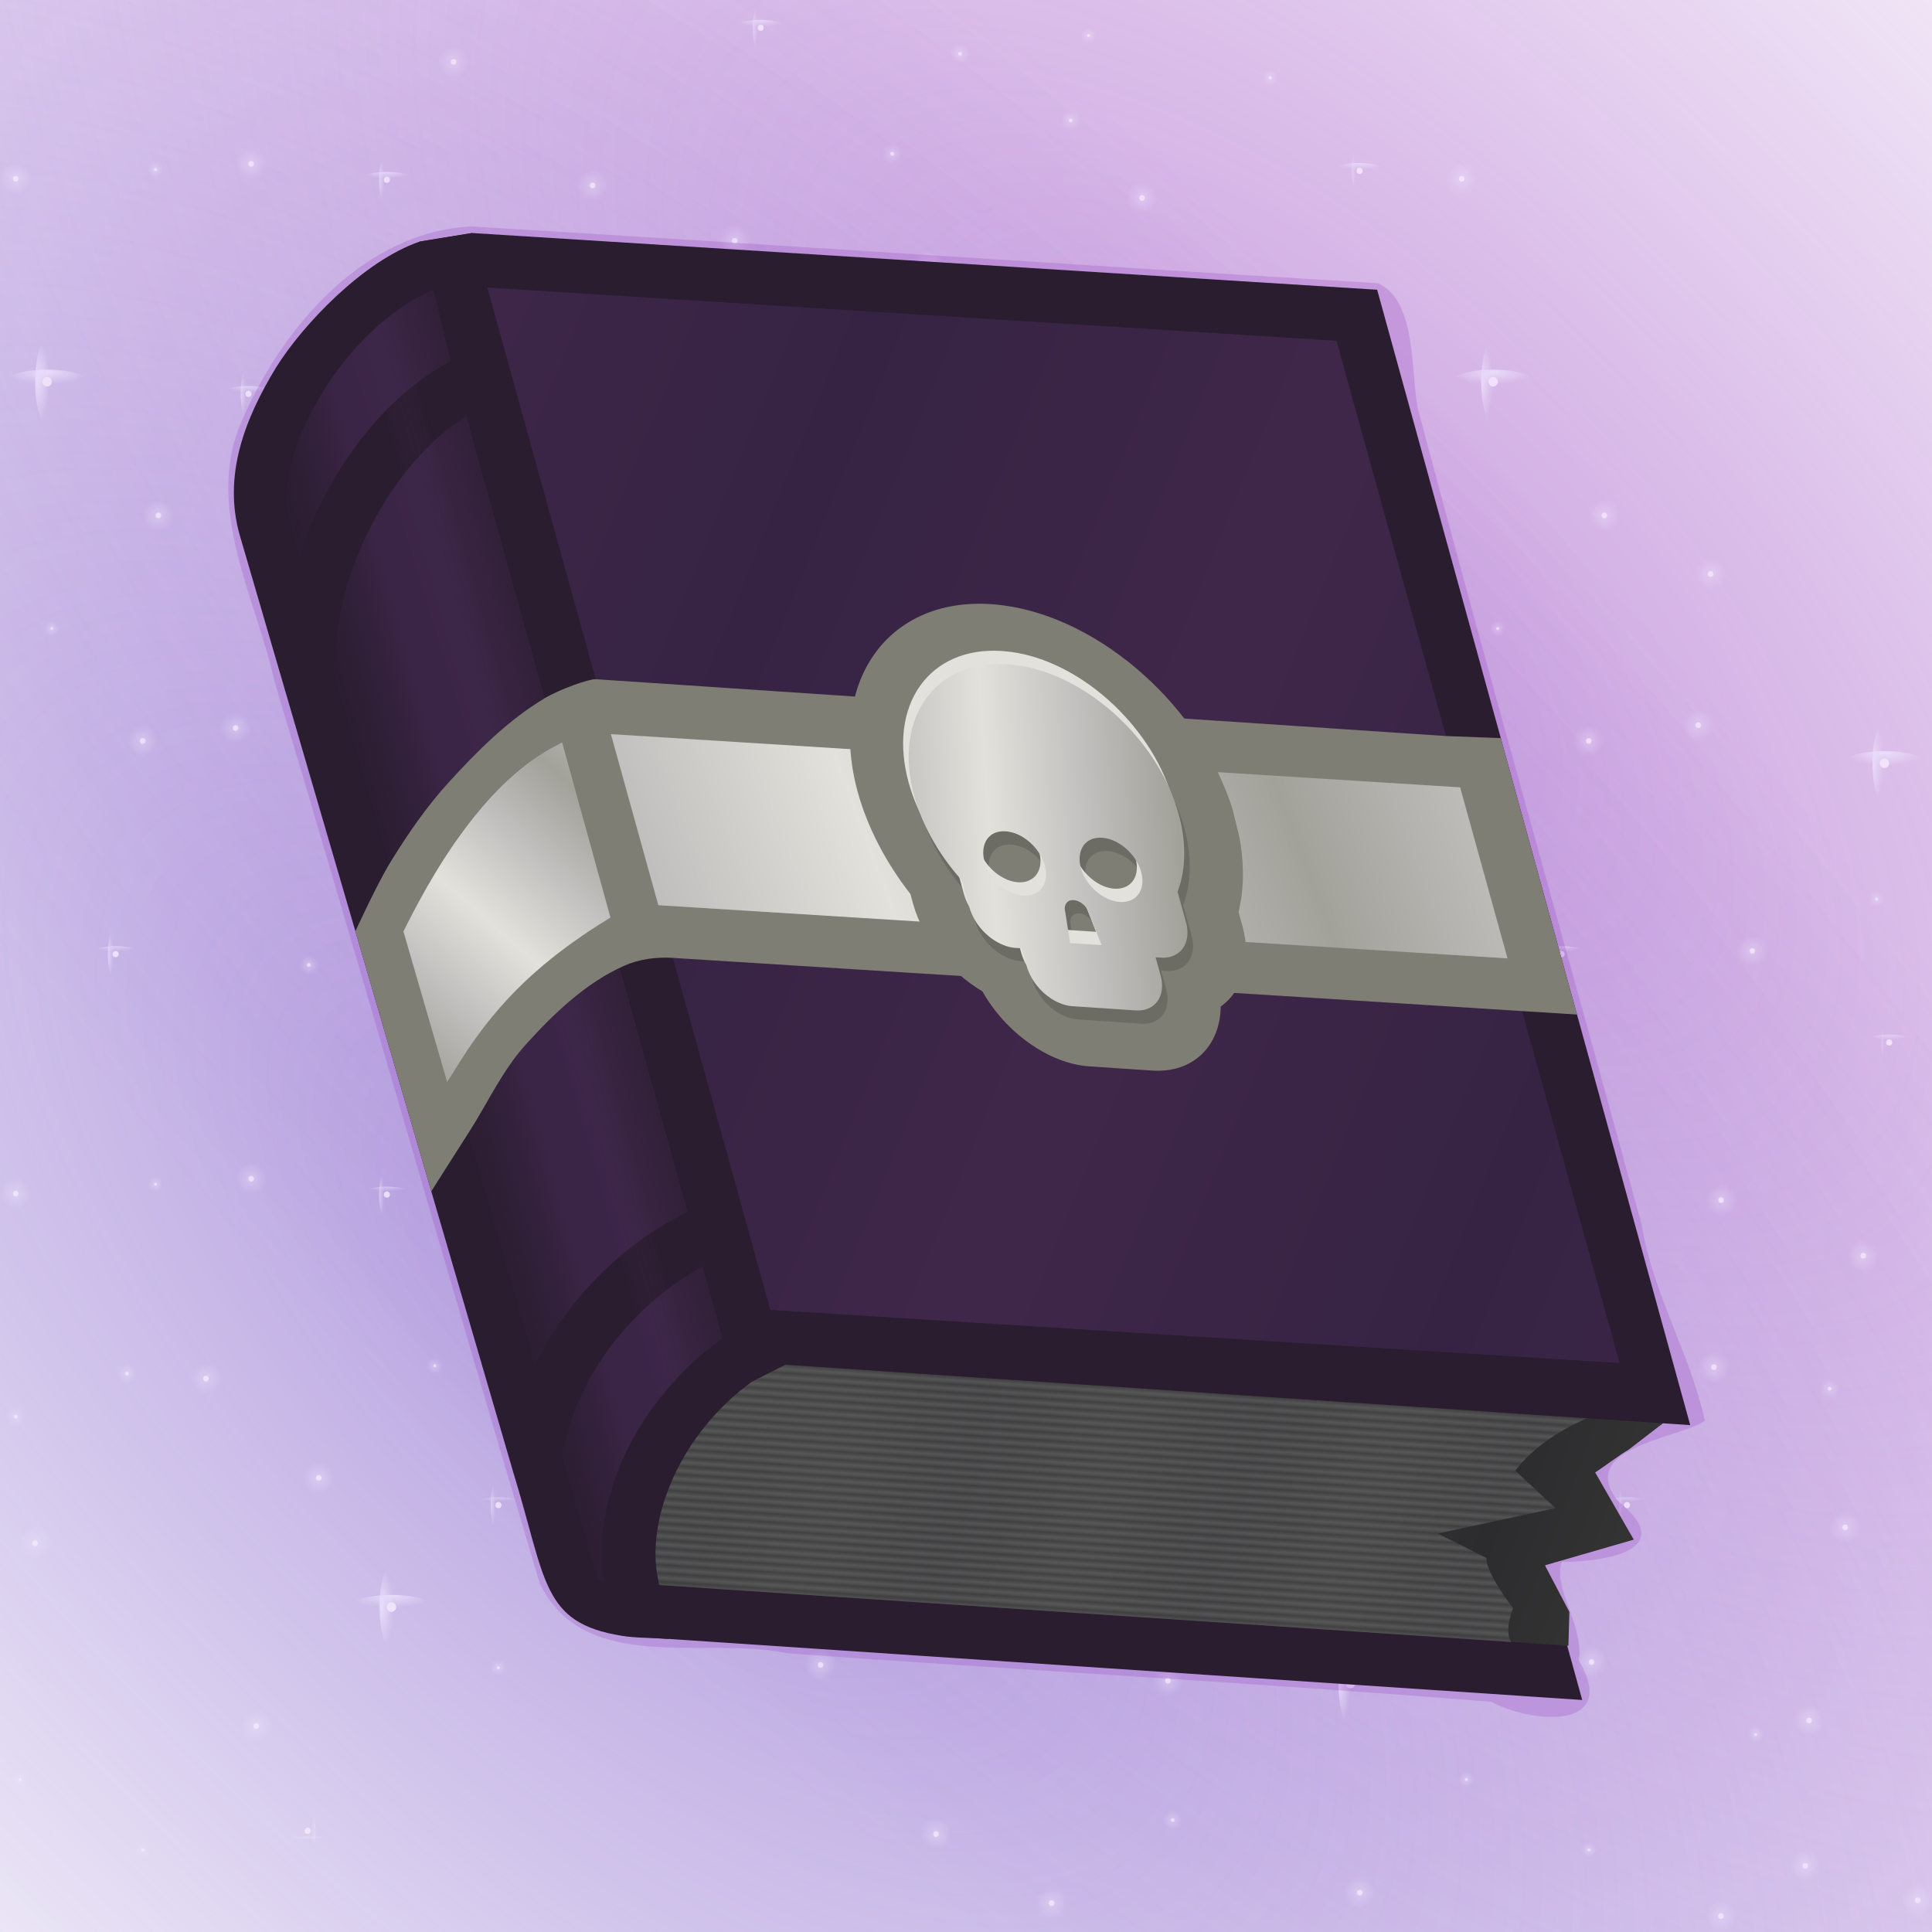 <svg height="500" viewBox="0 0 500 500" width="500" xmlns="http://www.w3.org/2000/svg" xmlns:xlink="http://www.w3.org/1999/xlink"><linearGradient id="a" gradientUnits="userSpaceOnUse" spreadMethod="repeat" x1="203.011" x2="203.011" y1="378.508" y2="381.085"><stop offset="0" stop-color="#595959" stop-opacity=".75"/><stop offset=".349" stop-color="#666"/><stop offset=".5" stop-color="#737373"/><stop offset=".748" stop-color="#666"/><stop offset="1" stop-color="#595959" stop-opacity=".75"/></linearGradient><filter id="b" color-interpolation-filters="sRGB" height="1.016" width="1.004" x="-.002" y="-.008"><feGaussianBlur stdDeviation=".236"/></filter><radialGradient id="c" cx="418.2" cy="790.68" gradientTransform="matrix(.207 .101 -.209 .428 247.526 68.507)" gradientUnits="userSpaceOnUse" r="164.777" spreadMethod="reflect"><stop offset="0" stop-color="#2c2b2e"/><stop offset="1" stop-color="#333"/></radialGradient><linearGradient id="d" gradientUnits="userSpaceOnUse" x1="59.079" x2="117.711" y1="207.27" y2="186.452"><stop offset="0" stop-color="#2b1d30"/><stop offset=".25" stop-color="#2b1d30" stop-opacity=".5"/><stop offset=".4" stop-color="#2b1d30" stop-opacity="0"/><stop offset=".6" stop-color="#563366" stop-opacity="0"/><stop offset=".801" stop-color="#2b1d30" stop-opacity=".25"/><stop offset="1" stop-color="#2b1d30" stop-opacity=".67"/></linearGradient><linearGradient id="e" gradientUnits="userSpaceOnUse" spreadMethod="reflect" x1="69.087" x2="142.495" y1="231.473" y2="258.608"><stop offset="0" stop-color="#a06122"/><stop offset=".511" stop-color="#efbd76"/><stop offset="1" stop-color="#b57720"/></linearGradient><linearGradient id="f"><stop offset="0" stop-color="#362343"/><stop offset="1" stop-color="#3f2749"/></linearGradient><linearGradient id="g" gradientUnits="userSpaceOnUse" spreadMethod="reflect" x1="203.011" x2="338.216" xlink:href="#f" y1="77" y2="122.558"/><linearGradient id="h" gradientUnits="userSpaceOnUse" spreadMethod="reflect" x1="55" x2="203.011" xlink:href="#f" y1="367" y2="310"/><linearGradient id="i" gradientTransform="matrix(391.593 0 0 -391.593 60.796 7618.49)" gradientUnits="userSpaceOnUse" spreadMethod="pad" x1="0" x2="1" y1="0" y2="0"><stop offset="0" stop-color="#e3e1db"/><stop offset=".511" stop-color="#c1c0be"/><stop offset="1" stop-color="#a2a19a"/></linearGradient><linearGradient id="j" gradientTransform="matrix(3.78 0 0 3.78 -774.519 341.506)" gradientUnits="userSpaceOnUse" spreadMethod="reflect" x1="265.514" x2="295.727" xlink:href="#i" y1="-27.076" y2="-41.027"/><linearGradient id="k" gradientTransform="matrix(3.78 0 0 3.78 -774.519 341.506)" gradientUnits="userSpaceOnUse" spreadMethod="reflect" x1="232.976" x2="240.79" xlink:href="#i" y1="-23.82" y2="-34.084"/><linearGradient id="l" gradientTransform="translate(-154.344 -324.814)" gradientUnits="userSpaceOnUse" spreadMethod="reflect" x1="1600.344" x2="1777.679" xlink:href="#i" y1="146.814" y2="186.135"/><filter id="m" color-interpolation-filters="sRGB" height="1.013" width="1.016" x="-.008" y="-.006"><feGaussianBlur stdDeviation=".844"/></filter><filter id="n" color-interpolation-filters="sRGB" height="1.013" width="1.016" x="-.008" y="-.006"><feGaussianBlur stdDeviation=".843"/></filter><filter id="o" color-interpolation-filters="sRGB" height="1.006" width="1.007" x="-.003" y="-.003"><feGaussianBlur stdDeviation=".375"/></filter><radialGradient id="p" cx="703.056" cy="255.4" gradientTransform="matrix(.121 -.121 .058 .058 -57.693 112.547)" gradientUnits="userSpaceOnUse" r="1011.861"><stop offset="0" stop-color="#9440bf"/><stop offset=".1" stop-color="#9440bf" stop-opacity=".9"/><stop offset="1" stop-color="#9440bf" stop-opacity="0"/></radialGradient><radialGradient id="q" cx="703.056" cy="1070.218" gradientTransform="matrix(.121 -.121 .058 .058 -57.693 112.547)" gradientUnits="userSpaceOnUse" r="1011.861" spreadMethod="pad"><stop offset="0" stop-color="#6a40bf"/><stop offset=".1" stop-color="#6a40bf" stop-opacity=".9"/><stop offset="1" stop-color="#6a40bf" stop-opacity="0"/></radialGradient><mask id="r" maskUnits="userSpaceOnUse"><path d="m-13.229-13.229h158.75v158.75h-158.75z" fill="url(#s)" stroke-width="11.83"/></mask><radialGradient id="s" cx="66.146" cy="66.146" gradientTransform="matrix(-1 0 0 -1 132.292 132.292)" gradientUnits="userSpaceOnUse" r="66.146"><stop offset="0" stop-color="#fff"/><stop offset=".316" stop-color="#fff"/><stop offset=".581" stop-color="#bfbfbf"/><stop offset=".75" stop-color="#808080"/><stop offset=".875" stop-color="#404040"/><stop offset="1"/></radialGradient><filter id="t" color-interpolation-filters="sRGB" height="1.158" width="1.144" x="-.072" y="-.079"><feGaussianBlur stdDeviation="14.449"/></filter><radialGradient id="u" cx="4601.122" cy="4277.677" gradientTransform="matrix(0 1 -1 0 5224.576 -3824.576)" gradientUnits="userSpaceOnUse" r="11.251" xlink:href="#v"/><linearGradient id="v"><stop offset="0" stop-color="#eee5ff"/><stop offset=".138" stop-color="#eee5ff" stop-opacity=".85"/><stop offset="1" stop-color="#eee5ff" stop-opacity="0"/></linearGradient><radialGradient id="w" cx="4694.348" cy="4395.814" gradientTransform="matrix(0 1 -1 0 5224.576 -3824.576)" gradientUnits="userSpaceOnUse" r="11.251" xlink:href="#v"/><radialGradient id="x" cx="4845.757" cy="4885.488" gradientTransform="matrix(0 1 -1 0 5224.576 -3824.576)" gradientUnits="userSpaceOnUse" r="11.251" xlink:href="#v"/><radialGradient id="y" cx="4996.82" cy="4201.078" gradientTransform="matrix(0 1 -1 0 5224.576 -3824.576)" gradientUnits="userSpaceOnUse" r="11.251" xlink:href="#v"/><radialGradient id="z" cx="4264.267" cy="4804.985" gradientTransform="matrix(0 1 -1 0 5224.576 -3824.576)" gradientUnits="userSpaceOnUse" r="11.251" xlink:href="#v"/><radialGradient id="A" cx="4253.016" cy="4349.753" gradientTransform="matrix(0 1 -1 0 5224.576 -3824.576)" gradientUnits="userSpaceOnUse" r="11.251" xlink:href="#v"/><radialGradient id="B" cx="4291.935" cy="4509.851" gradientTransform="matrix(0 1 -1 0 5224.576 -3824.576)" gradientUnits="userSpaceOnUse" r="11.251" xlink:href="#v"/><radialGradient id="C" cx="4178.792" cy="4193.676" gradientTransform="matrix(0 1 -1 0 5224.576 -3824.576)" gradientUnits="userSpaceOnUse" r="11.251" xlink:href="#v"/><radialGradient id="D" cx="4508.913" cy="4184.423" gradientTransform="matrix(0 1 -1 0 5224.576 -3824.576)" gradientUnits="userSpaceOnUse" r="11.251" xlink:href="#v"/><radialGradient id="E" cx="4169.539" cy="4599.017" gradientTransform="matrix(0 1 -1 0 5224.576 -3824.576)" gradientUnits="userSpaceOnUse" r="11.251" xlink:href="#v"/><radialGradient id="F" cx="4024.055" cy="4671.334" gradientTransform="matrix(0 1 -1 0 5224.576 -3824.576)" gradientUnits="userSpaceOnUse" r="11.251" xlink:href="#v"/><radialGradient id="G" cx="4381.278" cy="4473.039" gradientTransform="matrix(0 1 -1 0 5224.576 -3824.576)" gradientUnits="userSpaceOnUse" r="5.623" xlink:href="#v"/><radialGradient id="H" cx="4207.345" cy="4447.175" gradientTransform="matrix(0 1 -1 0 5224.576 -3824.576)" gradientUnits="userSpaceOnUse" r="5.623" xlink:href="#v"/><radialGradient id="I" cx="4156.027" cy="4803.986" gradientTransform="matrix(0 1 -1 0 5224.576 -3824.576)" gradientUnits="userSpaceOnUse" r="5.623" xlink:href="#v"/><radialGradient id="J" cx="4201.722" cy="5018.051" gradientTransform="matrix(0 1 -1 0 5224.576 -3824.576)" gradientUnits="userSpaceOnUse" r="5.623" xlink:href="#v"/><radialGradient id="K" cx="4756.598" cy="4610.267" gradientTransform="matrix(0 1 -1 0 5224.576 -3824.576)" gradientUnits="userSpaceOnUse" r="5.623" xlink:href="#v"/><radialGradient id="L" cx="4724.841" cy="4498.36" gradientTransform="matrix(0 1 -1 0 5224.576 -3824.576)" gradientUnits="userSpaceOnUse" r="5.623" xlink:href="#v"/><radialGradient id="M" cx="4755.599" cy="4916.609" gradientTransform="matrix(0 1 -1 0 5224.576 -3824.576)" gradientUnits="userSpaceOnUse" r="5.623" xlink:href="#v"/><radialGradient id="N" cx="4815.322" cy="4406.499" gradientTransform="matrix(0 1 -1 0 5224.576 -3824.576)" gradientUnits="userSpaceOnUse" r="5.623" xlink:href="#v"/><radialGradient id="O" cx="4840.134" cy="4528.795" gradientTransform="matrix(0 1 -1 0 5224.576 -3824.576)" gradientUnits="userSpaceOnUse" r="5.623" xlink:href="#v"/><radialGradient id="P" cx="4994.823" cy="4675.311" gradientTransform="matrix(0 1 -1 0 5224.576 -3824.576)" gradientUnits="userSpaceOnUse" r="5.623" xlink:href="#v"/><radialGradient id="Q" cx="4625.987" cy="4580.401" gradientTransform="matrix(0 1 -1 0 5224.576 -3824.576)" gradientUnits="userSpaceOnUse" r="5.623" xlink:href="#v"/><radialGradient id="R" cx="4832.085" cy="4231.342" gradientTransform="matrix(0 1 -1 0 5224.576 -3824.576)" gradientUnits="userSpaceOnUse" r="5.623" xlink:href="#v"/><radialGradient id="S" cx="4920.223" cy="4281.308" gradientTransform="matrix(0 1 -1 0 5224.576 -3824.576)" gradientUnits="userSpaceOnUse" r="5.623" xlink:href="#v"/><radialGradient id="T" cx="4483.835" cy="4313.198" gradientTransform="matrix(0 1 -1 0 5224.576 -3824.576)" gradientUnits="userSpaceOnUse" r="5.623" xlink:href="#v"/><radialGradient id="U" cx="4664.439" cy="4695.527" gradientTransform="matrix(0 1 -1 0 5224.576 -3824.576)" gradientUnits="userSpaceOnUse" r="11.251" xlink:href="#v"/><radialGradient id="V" cx="4894.265" cy="4681.855" gradientTransform="matrix(0 1 -1 0 5224.576 -3824.576)" gradientUnits="userSpaceOnUse" r="11.251" xlink:href="#v"/><radialGradient id="W" cx="4985.57" cy="4361.004" gradientTransform="matrix(0 1 -1 0 5224.576 -3824.576)" gradientUnits="userSpaceOnUse" r="11.251" xlink:href="#v"/><radialGradient id="X" cx="4713.59" cy="4089.869" gradientTransform="matrix(0 1 -1 0 5224.576 -3824.576)" gradientUnits="userSpaceOnUse" r="11.251" xlink:href="#v"/><radialGradient id="Y" cx="4757.596" cy="4804.985" gradientTransform="matrix(0 1 -1 0 5224.576 -3824.576)" gradientUnits="userSpaceOnUse" r="11.251" xlink:href="#v"/><radialGradient id="Z" cx="4433.335" cy="5016.053" gradientTransform="matrix(0 1 -1 0 5224.576 -3824.576)" gradientUnits="userSpaceOnUse" r="11.251" xlink:href="#v"/><radialGradient id="aa" cx="4371.572" cy="4725.934" gradientTransform="matrix(0 1 -1 0 5224.576 -3824.576)" gradientUnits="userSpaceOnUse" r="11.251" xlink:href="#v"/><radialGradient id="ab" cx="4510.911" cy="4743.723" gradientTransform="matrix(0 1 -1 0 5224.576 -3824.576)" gradientUnits="userSpaceOnUse" r="11.251" xlink:href="#v"/><radialGradient id="ac" cx="4269.433" cy="4686.561" gradientTransform="matrix(0 1 -1 0 5224.576 -3824.576)" gradientUnits="userSpaceOnUse" r="11.251" xlink:href="#v"/><radialGradient id="ad" cx="4072.584" cy="4883.49" gradientTransform="matrix(0 1 -1 0 5224.576 -3824.576)" gradientUnits="userSpaceOnUse" r="11.251" xlink:href="#v"/><radialGradient id="ae" cx="4484.833" cy="4664.189" gradientTransform="matrix(0 1 -1 0 5224.576 -3824.576)" gradientUnits="userSpaceOnUse" r="7.146" xlink:href="#v"/><radialGradient id="af" cx="4613.218" cy="4640.497" gradientTransform="matrix(0 1 -1 0 5224.576 -3824.576)" gradientUnits="userSpaceOnUse" r="7.146" xlink:href="#v"/><radialGradient id="ag" cx="4091.8" cy="4252.587" gradientTransform="matrix(0 1 -1 0 5224.576 -3824.576)" gradientUnits="userSpaceOnUse" r="7.146" xlink:href="#v"/><radialGradient id="ah" cx="4666.436" cy="4863.952" gradientTransform="matrix(0 1 -1 0 5224.576 -3824.576)" gradientUnits="userSpaceOnUse" r="7.146" xlink:href="#v"/><radialGradient id="ai" cx="4894.265" cy="4840.102" gradientTransform="matrix(0 1 -1 0 5224.576 -3824.576)" gradientUnits="userSpaceOnUse" r="7.146" xlink:href="#v"/><radialGradient id="aj" cx="4974.319" cy="4809.609" gradientTransform="matrix(0 1 -1 0 5224.576 -3824.576)" gradientUnits="userSpaceOnUse" r="7.146" xlink:href="#v"/><radialGradient id="ak" cx="4589.158" cy="4997.657" gradientTransform="matrix(0 1 -1 0 5224.576 -3824.576)" gradientUnits="userSpaceOnUse" r="7.146" xlink:href="#v"/><radialGradient id="al" cx="4065.439" cy="4519.784" gradientTransform="matrix(0 1 -1 0 5224.576 -3824.576)" gradientUnits="userSpaceOnUse" r="7.146" xlink:href="#v"/><radialGradient id="am" cx="4347.426" cy="4820.244" gradientTransform="matrix(0 1 -1 0 5224.576 -3824.576)" gradientUnits="userSpaceOnUse" r="7.146" xlink:href="#v"/><radialGradient id="an" cx="4533.578" cy="4593.169" gradientTransform="matrix(0 1 -1 0 5224.576 -3824.576)" gradientUnits="userSpaceOnUse" r="7.146" xlink:href="#v"/><radialGradient id="ao" cx="4448.222" cy="4220.091" gradientTransform="matrix(0 1 -1 0 5224.576 -3824.576)" gradientUnits="userSpaceOnUse" r="11.251" xlink:href="#v"/><radialGradient id="ap" cx="4908.245" cy="4929.858" gradientTransform="matrix(0 1 -1 0 5224.576 -3824.576)" gradientUnits="userSpaceOnUse" r="11.251" xlink:href="#v"/><radialGradient id="aq" cx="4987.567" cy="5014.055" gradientTransform="matrix(0 1 -1 0 5224.576 -3824.576)" gradientUnits="userSpaceOnUse" r="11.251" xlink:href="#v"/><radialGradient id="ar" cx="3991.565" cy="4813.099" gradientTransform="matrix(0 1 -1 0 5224.576 -3824.576)" gradientUnits="userSpaceOnUse" r="11.251" xlink:href="#v"/><radialGradient id="as" cx="4027.628" cy="5059.434" gradientTransform="matrix(0 1 -1 0 5224.576 -3824.576)" gradientUnits="userSpaceOnUse" r="11.251" xlink:href="#v"/><radialGradient id="at" cx="4012.805" cy="4351.751" gradientTransform="matrix(0 1 -1 0 5224.576 -3824.576)" gradientUnits="userSpaceOnUse" r="11.251" xlink:href="#v"/><radialGradient id="au" cx="4683.097" cy="5027.304" gradientTransform="matrix(0 1 -1 0 5224.576 -3824.576)" gradientUnits="userSpaceOnUse" r="11.251" xlink:href="#v"/><radialGradient id="av" cx="4367.481" cy="4195.673" gradientTransform="matrix(0 1 -1 0 5224.576 -3824.576)" gradientUnits="userSpaceOnUse" r="11.251" xlink:href="#v"/><radialGradient id="aw" cx="4526.433" cy="4089.869" gradientTransform="matrix(0 1 -1 0 5224.576 -3824.576)" gradientUnits="userSpaceOnUse" r="11.251" xlink:href="#v"/><radialGradient id="ax" cx="4261.903" cy="4242.593" gradientTransform="matrix(0 1 -1 0 5224.576 -3824.576)" gradientUnits="userSpaceOnUse" r="11.251" xlink:href="#v"/><radialGradient id="ay" cx="16633.223" cy="4517.602" gradientTransform="matrix(0 .289 -1 0 5224.576 -4086.637)" gradientUnits="userSpaceOnUse" r="19.242" xlink:href="#v"/><radialGradient id="az" cx="-15595.086" cy="5031.646" gradientTransform="matrix(.289 0 0 1 5221.342 -4303.403)" gradientUnits="userSpaceOnUse" r="19.242" xlink:href="#v"/><radialGradient id="aA" cx="16323.169" cy="4900.55" gradientTransform="matrix(0 .289 -1 0 5224.576 -4086.637)" gradientUnits="userSpaceOnUse" r="29.733" xlink:href="#v"/><radialGradient id="aB" cx="-16917.998" cy="4941.895" gradientTransform="matrix(.289 0 0 1 5221.342 -4303.403)" gradientUnits="userSpaceOnUse" r="29.733" xlink:href="#v"/><radialGradient id="aC" cx="17536.6" cy="5029.302" gradientTransform="matrix(0 .289 -1 0 5224.576 -4086.637)" gradientUnits="userSpaceOnUse" r="29.733" xlink:href="#v"/><radialGradient id="aD" cx="-17362.775" cy="5293.151" gradientTransform="matrix(.289 0 0 1 5221.342 -4303.403)" gradientUnits="userSpaceOnUse" r="29.733" xlink:href="#v"/><radialGradient id="aE" cx="15154.966" cy="4975.07" gradientTransform="matrix(0 .289 -1 0 5224.576 -4086.637)" gradientUnits="userSpaceOnUse" r="29.733" xlink:href="#v"/><radialGradient id="aF" cx="-17175.43" cy="4603.73" gradientTransform="matrix(.289 0 0 1 5221.342 -4303.403)" gradientUnits="userSpaceOnUse" r="29.733" xlink:href="#v"/><radialGradient id="aG" cx="16788.486" cy="4380.138" gradientTransform="matrix(0 .289 -1 0 5224.576 -4086.637)" gradientUnits="userSpaceOnUse" r="29.733" xlink:href="#v"/><radialGradient id="aH" cx="-15120.208" cy="5076.591" gradientTransform="matrix(.289 0 0 1 5221.342 -4303.403)" gradientUnits="userSpaceOnUse" r="29.733" xlink:href="#v"/><radialGradient id="aI" cx="15052.254" cy="4385.373" gradientTransform="matrix(0 .289 -1 0 5224.576 -4086.637)" gradientUnits="userSpaceOnUse" r="29.733" xlink:href="#v"/><radialGradient id="aJ" cx="-15138.295" cy="4573.998" gradientTransform="matrix(.289 0 0 1 5221.342 -4303.403)" gradientUnits="userSpaceOnUse" r="29.733" xlink:href="#v"/><radialGradient id="aK" cx="16060.047" cy="4376.767" gradientTransform="matrix(0 .289 -1 0 5224.576 -4086.637)" gradientUnits="userSpaceOnUse" r="29.733" xlink:href="#v"/><radialGradient id="aL" cx="-15108.562" cy="4865.727" gradientTransform="matrix(.289 0 0 1 5221.342 -4303.403)" gradientUnits="userSpaceOnUse" r="29.733" xlink:href="#v"/><radialGradient id="aM" cx="15866.068" cy="4081.262" gradientTransform="matrix(0 .289 -1 0 5224.576 -4086.637)" gradientUnits="userSpaceOnUse" r="29.733" xlink:href="#v"/><radialGradient id="aN" cx="-14087.729" cy="4809.576" gradientTransform="matrix(.289 0 0 1 5221.342 -4303.403)" gradientUnits="userSpaceOnUse" r="29.733" xlink:href="#v"/><radialGradient id="aO" cx="17890.787" cy="4106.278" gradientTransform="matrix(0 .289 -1 0 5224.576 -4086.637)" gradientUnits="userSpaceOnUse" r="29.733" xlink:href="#v"/><radialGradient id="aP" cx="-14174.147" cy="5395.679" gradientTransform="matrix(.289 0 0 1 5221.342 -4303.403)" gradientUnits="userSpaceOnUse" r="29.733" xlink:href="#v"/><radialGradient id="aQ" cx="15420.522" cy="4902.732" gradientTransform="matrix(0 .289 -1 0 5224.576 -4086.637)" gradientUnits="userSpaceOnUse" r="19.242" xlink:href="#v"/><radialGradient id="aR" cx="-16925.533" cy="4680.602" gradientTransform="matrix(.289 0 0 1 5221.342 -4303.403)" gradientUnits="userSpaceOnUse" r="19.242" xlink:href="#v"/><radialGradient id="aS" cx="17559.291" cy="4676.286" gradientTransform="matrix(0 .289 -1 0 5224.576 -4086.637)" gradientUnits="userSpaceOnUse" r="19.242" xlink:href="#v"/><radialGradient id="aT" cx="-16143.265" cy="5299.719" gradientTransform="matrix(.289 0 0 1 5221.342 -4303.403)" gradientUnits="userSpaceOnUse" r="19.242" xlink:href="#v"/><radialGradient id="aU" cx="16866.557" cy="4774.492" gradientTransform="matrix(0 .289 -1 0 5224.576 -4086.637)" gradientUnits="userSpaceOnUse" r="19.242" xlink:href="#v"/><radialGradient id="aV" cx="-16482.523" cy="5099.191" gradientTransform="matrix(.289 0 0 1 5221.342 -4303.403)" gradientUnits="userSpaceOnUse" r="19.242" xlink:href="#v"/><radialGradient id="aW" cx="16071.692" cy="4574.778" gradientTransform="matrix(0 .289 -1 0 5224.576 -4086.637)" gradientUnits="userSpaceOnUse" r="19.242" xlink:href="#v"/><radialGradient id="aX" cx="-15792.604" cy="4869.099" gradientTransform="matrix(.289 0 0 1 5221.342 -4303.403)" gradientUnits="userSpaceOnUse" r="19.242" xlink:href="#v"/><radialGradient id="aY" cx="16699.693" cy="4871.098" gradientTransform="matrix(0 .289 -1 0 5224.576 -4086.637)" gradientUnits="userSpaceOnUse" r="19.242" xlink:href="#v"/><radialGradient id="aZ" cx="-16816.252" cy="5050.889" gradientTransform="matrix(.289 0 0 1 5221.342 -4303.403)" gradientUnits="userSpaceOnUse" r="19.242" xlink:href="#v"/><radialGradient id="a0" cx="18061.07" cy="4512.032" gradientTransform="matrix(0 .289 -1 0 5224.576 -4086.637)" gradientUnits="userSpaceOnUse" r="19.242" xlink:href="#v"/><radialGradient id="a1" cx="-15575.844" cy="5444.972" gradientTransform="matrix(.289 0 0 1 5221.342 -4303.403)" gradientUnits="userSpaceOnUse" r="19.242" xlink:href="#v"/><radialGradient id="a2" cx="17188.609" cy="4244.961" gradientTransform="matrix(0 .289 -1 0 5224.576 -4086.637)" gradientUnits="userSpaceOnUse" r="19.242" xlink:href="#v"/><radialGradient id="a3" cx="-14653.234" cy="5192.417" gradientTransform="matrix(.289 0 0 1 5221.342 -4303.403)" gradientUnits="userSpaceOnUse" r="19.242" xlink:href="#v"/><radialGradient id="a4" cx="15143.32" cy="4682.585" gradientTransform="matrix(0 .289 -1 0 5224.576 -4086.637)" gradientUnits="userSpaceOnUse" r="19.242" xlink:href="#v"/><radialGradient id="a5" cx="-16165.027" cy="4600.359" gradientTransform="matrix(.289 0 0 1 5221.342 -4303.403)" gradientUnits="userSpaceOnUse" r="19.242" xlink:href="#v"/><radialGradient id="a6" cx="17652.088" cy="4368.16" gradientTransform="matrix(0 .289 -1 0 5224.576 -4086.637)" gradientUnits="userSpaceOnUse" r="19.242" xlink:href="#v"/><radialGradient id="a7" cx="-15078.83" cy="5326.582" gradientTransform="matrix(.289 0 0 1 5221.342 -4303.403)" gradientUnits="userSpaceOnUse" r="19.242" xlink:href="#v"/><radialGradient id="a8" cx="3957.291" cy="4201.078" gradientTransform="matrix(0 1 -1 0 5224.576 -3824.576)" gradientUnits="userSpaceOnUse" r="11.251" xlink:href="#v"/><radialGradient id="a9" cx="3955.293" cy="4675.311" gradientTransform="matrix(0 1 -1 0 5224.576 -3824.576)" gradientUnits="userSpaceOnUse" r="5.623" xlink:href="#v"/><radialGradient id="ba" cx="3880.693" cy="4281.308" gradientTransform="matrix(0 1 -1 0 5224.576 -3824.576)" gradientUnits="userSpaceOnUse" r="5.623" xlink:href="#v"/><radialGradient id="bb" cx="3854.735" cy="4681.855" gradientTransform="matrix(0 1 -1 0 5224.576 -3824.576)" gradientUnits="userSpaceOnUse" r="11.251" xlink:href="#v"/><radialGradient id="bc" cx="3946.04" cy="4361.004" gradientTransform="matrix(0 1 -1 0 5224.576 -3824.576)" gradientUnits="userSpaceOnUse" r="11.251" xlink:href="#v"/><radialGradient id="bd" cx="3854.735" cy="4840.102" gradientTransform="matrix(0 1 -1 0 5224.576 -3824.576)" gradientUnits="userSpaceOnUse" r="7.146" xlink:href="#v"/><radialGradient id="be" cx="3934.789" cy="4809.609" gradientTransform="matrix(0 1 -1 0 5224.576 -3824.576)" gradientUnits="userSpaceOnUse" r="7.146" xlink:href="#v"/><radialGradient id="bf" cx="3868.715" cy="4929.858" gradientTransform="matrix(0 1 -1 0 5224.576 -3824.576)" gradientUnits="userSpaceOnUse" r="11.251" xlink:href="#v"/><radialGradient id="bg" cx="14299.684" cy="4106.278" gradientTransform="matrix(0 .289 -1 0 5224.576 -4086.637)" gradientUnits="userSpaceOnUse" r="29.733" xlink:href="#v"/><radialGradient id="bh" cx="-14174.147" cy="4356.148" gradientTransform="matrix(.289 0 0 1 5221.342 -4303.403)" gradientUnits="userSpaceOnUse" r="29.733" xlink:href="#v"/><radialGradient id="bi" cx="14469.968" cy="4512.032" gradientTransform="matrix(0 .289 -1 0 5224.576 -4086.637)" gradientUnits="userSpaceOnUse" r="19.242" xlink:href="#v"/><radialGradient id="bj" cx="-15575.844" cy="4405.441" gradientTransform="matrix(.289 0 0 1 5221.342 -4303.403)" gradientUnits="userSpaceOnUse" r="19.242" xlink:href="#v"/><radialGradient id="bk" cx="16783.117" cy="4155.252" gradientTransform="matrix(0 .289 -1 0 5224.576 -4086.637)" gradientUnits="userSpaceOnUse" r="19.242" xlink:href="#v"/><radialGradient id="bl" cx="-14343.332" cy="5075.037" gradientTransform="matrix(.289 0 0 1 5221.342 -4303.403)" gradientUnits="userSpaceOnUse" r="19.242" xlink:href="#v"/><radialGradient id="bm" cx="15184.698" cy="4089.869" gradientTransform="matrix(0 .289 -1 0 5224.576 -4086.637)" gradientUnits="userSpaceOnUse" r="19.242" xlink:href="#v"/><radialGradient id="bn" cx="-14117.461" cy="4612.337" gradientTransform="matrix(.289 0 0 1 5221.342 -4303.403)" gradientUnits="userSpaceOnUse" r="19.242" xlink:href="#v"/><radialGradient id="bo" cx="14799.68" cy="4114.885" gradientTransform="matrix(0 .289 -1 0 5224.576 -4086.637)" gradientUnits="userSpaceOnUse" r="19.242" xlink:href="#v"/><radialGradient id="bp" cx="-14203.88" cy="4500.884" gradientTransform="matrix(.289 0 0 1 5221.342 -4303.403)" gradientUnits="userSpaceOnUse" r="19.242" xlink:href="#v"/><radialGradient id="bq" cx="4250.447" cy="5175.268" gradientTransform="matrix(0 -1 1 0 -5135.664 5025.32)" gradientUnits="userSpaceOnUse" r="11.251" xlink:href="#v"/><radialGradient id="br" cx="4903.741" cy="5212.934" gradientTransform="matrix(0 -1 1 0 -5135.664 5025.32)" gradientUnits="userSpaceOnUse" r="5.623" xlink:href="#v"/><radialGradient id="bs" cx="4991.878" cy="5262.9" gradientTransform="matrix(0 -1 1 0 -5135.664 5025.32)" gradientUnits="userSpaceOnUse" r="5.623" xlink:href="#v"/><radialGradient id="bt" cx="4163.456" cy="5234.179" gradientTransform="matrix(0 -1 1 0 -5135.664 5025.32)" gradientUnits="userSpaceOnUse" r="7.146" xlink:href="#v"/><radialGradient id="bu" cx="4333.559" cy="5224.185" gradientTransform="matrix(0 -1 1 0 -5135.664 5025.32)" gradientUnits="userSpaceOnUse" r="11.251" xlink:href="#v"/><radialGradient id="bv" cx="17436.146" cy="5226.553" gradientTransform="matrix(0 -.289 1 0 -5135.664 5287.381)" gradientUnits="userSpaceOnUse" r="19.242" xlink:href="#v"/><radialGradient id="bw" cx="-18044.189" cy="5264.072" gradientTransform="matrix(-.289 0 0 -1 -5132.429 5504.147)" gradientUnits="userSpaceOnUse" r="19.242" xlink:href="#v"/><radialGradient id="bx" cx="4028.946" cy="5182.67" gradientTransform="matrix(0 -1 1 0 -5135.664 5025.32)" gradientUnits="userSpaceOnUse" r="11.251" xlink:href="#v"/><radialGradient id="by" cx="3864.211" cy="5212.934" gradientTransform="matrix(0 -1 1 0 -5135.664 5025.32)" gradientUnits="userSpaceOnUse" r="5.623" xlink:href="#v"/><radialGradient id="bz" cx="3952.348" cy="5262.9" gradientTransform="matrix(0 -1 1 0 -5135.664 5025.32)" gradientUnits="userSpaceOnUse" r="5.623" xlink:href="#v"/><radialGradient id="bA" cx="4358.677" cy="4918.607" gradientTransform="matrix(0 1 -1 0 5224.576 -3824.576)" gradientUnits="userSpaceOnUse" r="11.251" xlink:href="#v"/><radialGradient id="bB" cx="5075.558" cy="4804.985" gradientTransform="matrix(0 1 -1 0 5224.576 -3824.576)" gradientUnits="userSpaceOnUse" r="11.251" xlink:href="#v"/><radialGradient id="bC" cx="5064.307" cy="4349.753" gradientTransform="matrix(0 1 -1 0 5224.576 -3824.576)" gradientUnits="userSpaceOnUse" r="11.251" xlink:href="#v"/><radialGradient id="bD" cx="5103.226" cy="4509.851" gradientTransform="matrix(0 1 -1 0 5224.576 -3824.576)" gradientUnits="userSpaceOnUse" r="11.251" xlink:href="#v"/><radialGradient id="bE" cx="5192.569" cy="4473.039" gradientTransform="matrix(0 1 -1 0 5224.576 -3824.576)" gradientUnits="userSpaceOnUse" r="5.623" xlink:href="#v"/><radialGradient id="bF" cx="5182.863" cy="4725.934" gradientTransform="matrix(0 1 -1 0 5224.576 -3824.576)" gradientUnits="userSpaceOnUse" r="11.251" xlink:href="#v"/><radialGradient id="bG" cx="5080.724" cy="4686.561" gradientTransform="matrix(0 1 -1 0 5224.576 -3824.576)" gradientUnits="userSpaceOnUse" r="11.251" xlink:href="#v"/><radialGradient id="bH" cx="5158.717" cy="4820.244" gradientTransform="matrix(0 1 -1 0 5224.576 -3824.576)" gradientUnits="userSpaceOnUse" r="7.146" xlink:href="#v"/><radialGradient id="bI" cx="5143.932" cy="5055.439" gradientTransform="matrix(0 1 -1 0 5224.576 -3824.576)" gradientUnits="userSpaceOnUse" r="11.251" xlink:href="#v"/><radialGradient id="bJ" cx="5073.194" cy="4242.593" gradientTransform="matrix(0 1 -1 0 5224.576 -3824.576)" gradientUnits="userSpaceOnUse" r="11.251" xlink:href="#v"/><radialGradient id="bK" cx="18862.688" cy="4376.767" gradientTransform="matrix(0 .289 -1 0 5224.576 -4086.637)" gradientUnits="userSpaceOnUse" r="29.733" xlink:href="#v"/><radialGradient id="bL" cx="-15108.562" cy="5677.019" gradientTransform="matrix(.289 0 0 1 5221.342 -4303.403)" gradientUnits="userSpaceOnUse" r="29.733" xlink:href="#v"/><radialGradient id="bM" cx="18223.164" cy="4902.732" gradientTransform="matrix(0 .289 -1 0 5224.576 -4086.637)" gradientUnits="userSpaceOnUse" r="19.242" xlink:href="#v"/><radialGradient id="bN" cx="-16925.533" cy="5491.893" gradientTransform="matrix(.289 0 0 1 5221.342 -4303.403)" gradientUnits="userSpaceOnUse" r="19.242" xlink:href="#v"/><radialGradient id="bO" cx="18874.334" cy="4574.778" gradientTransform="matrix(0 .289 -1 0 5224.576 -4086.637)" gradientUnits="userSpaceOnUse" r="19.242" xlink:href="#v"/><radialGradient id="bP" cx="-15792.604" cy="5680.39" gradientTransform="matrix(.289 0 0 1 5221.342 -4303.403)" gradientUnits="userSpaceOnUse" r="19.242" xlink:href="#v"/><radialGradient id="bQ" cx="4169.539" cy="3879.498" gradientTransform="matrix(0 1 -1 0 5224.576 -3824.576)" gradientUnits="userSpaceOnUse" r="11.251" xlink:href="#v"/><radialGradient id="bR" cx="4024.055" cy="3951.816" gradientTransform="matrix(0 1 -1 0 5224.576 -3824.576)" gradientUnits="userSpaceOnUse" r="11.251" xlink:href="#v"/><radialGradient id="bS" cx="4756.598" cy="3890.749" gradientTransform="matrix(0 1 -1 0 5224.576 -3824.576)" gradientUnits="userSpaceOnUse" r="5.623" xlink:href="#v"/><radialGradient id="bT" cx="4625.987" cy="3860.883" gradientTransform="matrix(0 1 -1 0 5224.576 -3824.576)" gradientUnits="userSpaceOnUse" r="5.623" xlink:href="#v"/><radialGradient id="bU" cx="4664.439" cy="3976.009" gradientTransform="matrix(0 1 -1 0 5224.576 -3824.576)" gradientUnits="userSpaceOnUse" r="11.251" xlink:href="#v"/><radialGradient id="bV" cx="4894.265" cy="3962.337" gradientTransform="matrix(0 1 -1 0 5224.576 -3824.576)" gradientUnits="userSpaceOnUse" r="11.251" xlink:href="#v"/><radialGradient id="bW" cx="4371.572" cy="4006.416" gradientTransform="matrix(0 1 -1 0 5224.576 -3824.576)" gradientUnits="userSpaceOnUse" r="11.251" xlink:href="#v"/><radialGradient id="bX" cx="4510.911" cy="4024.205" gradientTransform="matrix(0 1 -1 0 5224.576 -3824.576)" gradientUnits="userSpaceOnUse" r="11.251" xlink:href="#v"/><radialGradient id="bY" cx="4269.433" cy="3967.044" gradientTransform="matrix(0 1 -1 0 5224.576 -3824.576)" gradientUnits="userSpaceOnUse" r="11.251" xlink:href="#v"/><radialGradient id="bZ" cx="4484.833" cy="3944.671" gradientTransform="matrix(0 1 -1 0 5224.576 -3824.576)" gradientUnits="userSpaceOnUse" r="7.146" xlink:href="#v"/><radialGradient id="b0" cx="4613.218" cy="3920.979" gradientTransform="matrix(0 1 -1 0 5224.576 -3824.576)" gradientUnits="userSpaceOnUse" r="7.146" xlink:href="#v"/><radialGradient id="b1" cx="4533.578" cy="3873.651" gradientTransform="matrix(0 1 -1 0 5224.576 -3824.576)" gradientUnits="userSpaceOnUse" r="7.146" xlink:href="#v"/><radialGradient id="b2" cx="17559.291" cy="3956.767" gradientTransform="matrix(0 .289 -1 0 5224.576 -4086.637)" gradientUnits="userSpaceOnUse" r="19.242" xlink:href="#v"/><radialGradient id="b3" cx="-13657.657" cy="5299.719" gradientTransform="matrix(.289 0 0 1 5221.342 -4303.403)" gradientUnits="userSpaceOnUse" r="19.242" xlink:href="#v"/><radialGradient id="b4" cx="16071.692" cy="3855.26" gradientTransform="matrix(0 .289 -1 0 5224.576 -4086.637)" gradientUnits="userSpaceOnUse" r="19.242" xlink:href="#v"/><radialGradient id="b5" cx="-13306.996" cy="4869.099" gradientTransform="matrix(.289 0 0 1 5221.342 -4303.403)" gradientUnits="userSpaceOnUse" r="19.242" xlink:href="#v"/><radialGradient id="b6" cx="15143.32" cy="3963.067" gradientTransform="matrix(0 .289 -1 0 5224.576 -4086.637)" gradientUnits="userSpaceOnUse" r="19.242" xlink:href="#v"/><radialGradient id="b7" cx="-13679.42" cy="4600.359" gradientTransform="matrix(.289 0 0 1 5221.342 -4303.403)" gradientUnits="userSpaceOnUse" r="19.242" xlink:href="#v"/><radialGradient id="b8" cx="3955.293" cy="3955.793" gradientTransform="matrix(0 1 -1 0 5224.576 -3824.576)" gradientUnits="userSpaceOnUse" r="5.623" xlink:href="#v"/><radialGradient id="b9" cx="3854.735" cy="3962.337" gradientTransform="matrix(0 1 -1 0 5224.576 -3824.576)" gradientUnits="userSpaceOnUse" r="11.251" xlink:href="#v"/><radialGradient id="ca" cx="3769.278" cy="5166.015" gradientTransform="matrix(0 -1 1 0 -5135.664 5025.32)" gradientUnits="userSpaceOnUse" r="11.251" xlink:href="#v"/><radialGradient id="cb" cx="3744.2" cy="5294.791" gradientTransform="matrix(0 -1 1 0 -5135.664 5025.32)" gradientUnits="userSpaceOnUse" r="5.623" xlink:href="#v"/><radialGradient id="cc" cx="3708.586" cy="5201.684" gradientTransform="matrix(0 -1 1 0 -5135.664 5025.32)" gradientUnits="userSpaceOnUse" r="11.251" xlink:href="#v"/><radialGradient id="cd" cx="3627.846" cy="5177.266" gradientTransform="matrix(0 -1 1 0 -5135.664 5025.32)" gradientUnits="userSpaceOnUse" r="11.251" xlink:href="#v"/><radialGradient id="ce" cx="5169.968" cy="4918.607" gradientTransform="matrix(0 1 -1 0 5224.576 -3824.576)" gradientUnits="userSpaceOnUse" r="11.251" xlink:href="#v"/><filter id="cf" color-interpolation-filters="sRGB" height="1.081" width="1.081" x="-.041" y="-.041"><feGaussianBlur stdDeviation=".068"/></filter><filter id="cg" color-interpolation-filters="sRGB" height="1.163" width="1.163" x="-.081" y="-.081"><feGaussianBlur stdDeviation=".068"/></filter><filter id="ch" color-interpolation-filters="sRGB" height="1.074" width="1.074" x="-.037" y="-.037"><feGaussianBlur stdDeviation=".068"/></filter><filter id="ci" color-interpolation-filters="sRGB" height="1.125" width="1.125" x="-.063" y="-.063"><feGaussianBlur stdDeviation=".068"/></filter><filter id="cj" color-interpolation-filters="sRGB" height="1.048" width="1.048" x="-.024" y="-.024"><feGaussianBlur stdDeviation=".068"/></filter><g mask="url(#r)" stroke-width=".094" transform="matrix(0 3.78 -3.78 0 500 -0)"><path d="m-16.763-16.763c-67.658 67.658-96.044 148.97-63.396 181.618 32.648 32.648 113.96 4.262 181.618-63.396 67.658-67.658 96.044-148.97 63.396-181.618-32.648-32.648-113.96-4.262-181.618 63.396z" fill="url(#p)" opacity=".5"/><path d="m30.833 30.833c-67.658 67.658-96.044 148.97-63.396 181.618 32.648 32.648 113.96 4.262 181.618-63.396 67.658-67.658 96.044-148.97 63.396-181.618-32.648-32.648-113.96-4.262-181.618 63.396z" fill="url(#q)" opacity=".5"/></g><g opacity=".8" transform="matrix(0 -.365 .36 0 -6.799 506.974)"><circle cx="946.9" cy="776.5" fill="url(#u)" opacity=".5" r="11.3"/><circle cx="828.8" cy="869.8" fill="url(#w)" opacity=".5" r="11.3"/><circle cx="339.1" cy="1021.2" fill="url(#x)" opacity=".5" r="11.3"/><circle cx="1023.5" cy="1172.2" fill="url(#y)" opacity=".5" r="11.3"/><circle cx="419.6" cy="439.7" fill="url(#z)" opacity=".5" r="11.3"/><circle cx="874.8" cy="428.4" fill="url(#A)" opacity=".5" r="11.3"/><circle cx="714.7" cy="467.4" fill="url(#B)" opacity=".5" r="11.3"/><circle cx="1030.9" cy="354.2" fill="url(#C)" opacity=".5" r="11.3"/><circle cx="1040.2" cy="684.3" fill="url(#D)" opacity=".5" r="11.3"/><circle cx="625.6" cy="345" fill="url(#E)" opacity=".5" r="11.3"/><circle cx="553.2" cy="199.5" fill="url(#F)" opacity=".5" r="11.3"/><circle cx="751.5" cy="556.7" fill="url(#G)" opacity=".5" r="5.6"/><circle cx="777.4" cy="382.8" fill="url(#H)" opacity=".5" r="5.6"/><circle cx="420.6" cy="331.5" fill="url(#I)" opacity=".5" r="5.6"/><circle cx="206.5" cy="377.1" fill="url(#J)" opacity=".5" r="5.6"/><circle cx="614.3" cy="932" fill="url(#K)" opacity=".5" r="5.6"/><circle cx="726.2" cy="900.3" fill="url(#L)" opacity=".5" r="5.6"/><circle cx="308" cy="931" fill="url(#M)" opacity=".5" r="5.6"/><circle cx="818.1" cy="990.7" fill="url(#N)" opacity=".5" r="5.6"/><circle cx="695.8" cy="1015.6" fill="url(#O)" opacity=".5" r="5.6"/><circle cx="549.3" cy="1170.2" fill="url(#P)" opacity=".5" r="5.6"/><circle cx="644.2" cy="801.4" fill="url(#Q)" opacity=".5" r="5.6"/><circle cx="993.2" cy="1007.5" fill="url(#R)" opacity=".5" r="5.6"/><circle cx="943.3" cy="1095.6" fill="url(#S)" opacity=".5" r="5.6"/><circle cx="911.4" cy="659.3" fill="url(#T)" opacity=".5" r="5.6"/><circle cx="529" cy="839.9" fill="url(#U)" opacity=".5" r="11.3"/><circle cx="542.7" cy="1069.7" fill="url(#V)" opacity=".5" r="11.3"/><circle cx="863.6" cy="1161" fill="url(#W)" opacity=".5" r="11.3"/><circle cx="1134.7" cy="889" fill="url(#X)" opacity=".5" r="11.3"/><circle cx="419.6" cy="933" fill="url(#Y)" opacity=".5" r="11.3"/><circle cx="208.5" cy="608.8" fill="url(#Z)" opacity=".5" r="11.3"/><circle cx="498.6" cy="547" fill="url(#aa)" opacity=".5" r="11.3"/><circle cx="480.9" cy="686.3" fill="url(#ab)" opacity=".5" r="11.3"/><circle cx="538" cy="444.9" fill="url(#ac)" opacity=".5" r="11.3"/><circle cx="341.1" cy="248" fill="url(#ad)" opacity=".5" r="11.3"/><circle cx="560.4" cy="660.3" fill="url(#ae)" opacity=".5" r="7.1"/><circle cx="584.1" cy="788.6" fill="url(#af)" opacity=".5" r="7.1"/><circle cx="972" cy="267.2" fill="url(#ag)" opacity=".5" r="7.1"/><circle cx="360.6" cy="841.9" fill="url(#ah)" opacity=".5" r="7.1"/><circle cx="384.5" cy="1069.7" fill="url(#ai)" opacity=".5" r="7.1"/><circle cx="415" cy="1149.7" fill="url(#aj)" opacity=".5" r="7.1"/><circle cx="226.9" cy="764.6" fill="url(#ak)" opacity=".5" r="7.1"/><circle cx="704.8" cy="240.9" fill="url(#al)" opacity=".5" r="7.1"/><circle cx="404.3" cy="522.8" fill="url(#am)" opacity=".5" r="7.1"/><circle cx="631.4" cy="709" fill="url(#an)" opacity=".5" r="7.1"/><circle cx="1004.5" cy="623.6" fill="url(#ao)" opacity=".5" r="11.3"/><circle cx="294.7" cy="1083.7" fill="url(#ap)" opacity=".5" r="11.3"/><circle cx="210.5" cy="1163" fill="url(#aq)" opacity=".5" r="11.3"/><circle cx="411.5" cy="167" fill="url(#ar)" opacity=".5" r="11.3"/><circle cx="165.1" cy="203.1" fill="url(#as)" opacity=".5" r="11.3"/><circle cx="872.8" cy="188.2" fill="url(#at)" opacity=".5" r="11.3"/><circle cx="197.3" cy="858.5" fill="url(#au)" opacity=".5" r="11.3"/><circle cx="1028.9" cy="542.9" fill="url(#av)" opacity=".5" r="11.3"/><circle cx="1134.7" cy="701.9" fill="url(#aw)" opacity=".5" r="11.3"/><circle cx="982" cy="437.3" fill="url(#ax)" opacity=".5" r="11.3"/><ellipse cx="707" cy="728.2" fill="url(#ay)" rx="19.2" ry="5.6"/><ellipse cx="707" cy="728.2" fill="url(#az)" rx="5.6" ry="19.2"/><ellipse cx="324" cy="638.5" fill="url(#aA)" rx="29.7" ry="8.6"/><ellipse cx="324" cy="638.5" fill="url(#aB)" rx="8.6" ry="29.7"/><ellipse cx="195.3" cy="989.7" fill="url(#aC)" rx="29.7" ry="8.6"/><ellipse cx="195.3" cy="989.7" fill="url(#aD)" rx="8.6" ry="29.7"/><ellipse cx="249.5" cy="300.3" fill="url(#aE)" rx="29.7" ry="8.6"/><ellipse cx="249.5" cy="300.3" fill="url(#aF)" rx="8.6" ry="29.7"/><ellipse cx="844.4" cy="773.2" fill="url(#aG)" rx="29.7" ry="8.6"/><ellipse cx="844.4" cy="773.2" fill="url(#aH)" rx="8.6" ry="29.7"/><ellipse cx="839.2" cy="270.6" fill="url(#aI)" rx="29.7" ry="8.6"/><ellipse cx="839.2" cy="270.6" fill="url(#aJ)" rx="8.6" ry="29.7"/><ellipse cx="847.8" cy="562.3" fill="url(#aK)" rx="29.7" ry="8.6"/><ellipse cx="847.8" cy="562.3" fill="url(#aL)" rx="8.6" ry="29.7"/><ellipse cx="1143.3" cy="506.2" fill="url(#aM)" rx="29.7" ry="8.6"/><ellipse cx="1143.3" cy="506.2" fill="url(#aN)" rx="8.6" ry="29.7"/><ellipse cx="1118.3" cy="1092.3" fill="url(#aO)" rx="29.7" ry="8.6"/><ellipse cx="1118.3" cy="1092.3" fill="url(#aP)" rx="8.6" ry="29.7"/><ellipse cx="321.8" cy="377.2" fill="url(#aQ)" rx="19.2" ry="5.6"/><ellipse cx="321.8" cy="377.2" fill="url(#aR)" rx="5.6" ry="19.2"/><ellipse cx="548.3" cy="996.3" fill="url(#aS)" rx="19.2" ry="5.6"/><ellipse cx="548.3" cy="996.3" fill="url(#aT)" rx="5.6" ry="19.2"/><ellipse cx="450.1" cy="795.8" fill="url(#aU)" rx="19.2" ry="5.6"/><ellipse cx="450.1" cy="795.8" fill="url(#aV)" rx="5.6" ry="19.2"/><ellipse cx="649.8" cy="565.7" fill="url(#aW)" rx="19.2" ry="5.6"/><ellipse cx="649.8" cy="565.7" fill="url(#aX)" rx="5.6" ry="19.2"/><ellipse cx="353.5" cy="747.5" fill="url(#aY)" rx="19.2" ry="5.6"/><ellipse cx="353.5" cy="747.5" fill="url(#aZ)" rx="5.6" ry="19.2"/><ellipse cx="712.5" cy="1141.6" fill="url(#a0)" rx="19.2" ry="5.6"/><ellipse cx="712.5" cy="1141.6" fill="url(#a1)" rx="5.6" ry="19.2"/><ellipse cx="979.6" cy="889" fill="url(#a2)" rx="19.2" ry="5.6"/><ellipse cx="979.6" cy="889" fill="url(#a3)" rx="5.6" ry="19.2"/><ellipse cx="542" cy="297" fill="url(#a4)" rx="19.2" ry="5.6"/><ellipse cx="542" cy="297" fill="url(#a5)" rx="5.6" ry="19.2"/><ellipse cx="856.4" cy="1023.2" fill="url(#a6)" rx="19.2" ry="5.6"/><ellipse cx="856.4" cy="1023.2" fill="url(#a7)" rx="5.6" ry="19.2"/><circle cx="1023.5" cy="132.7" fill="url(#a8)" opacity=".5" r="11.3"/><circle cx="549.3" cy="130.7" fill="url(#a9)" opacity=".5" r="5.6"/><circle cx="943.3" cy="56.1" fill="url(#ba)" opacity=".5" r="5.6"/><circle cx="542.7" cy="30.2" fill="url(#bb)" opacity=".5" r="11.3"/><circle cx="863.6" cy="121.5" fill="url(#bc)" opacity=".5" r="11.3"/><circle cx="384.5" cy="30.2" fill="url(#bd)" opacity=".5" r="7.1"/><circle cx="415" cy="110.2" fill="url(#be)" opacity=".5" r="7.1"/><circle cx="294.7" cy="44.1" fill="url(#bf)" opacity=".5" r="11.3"/><ellipse cx="1118.3" cy="52.7" fill="url(#bg)" rx="29.7" ry="8.6"/><ellipse cx="1118.3" cy="52.7" fill="url(#bh)" rx="8.6" ry="29.7"/><ellipse cx="712.5" cy="102" fill="url(#bi)" rx="19.2" ry="5.6"/><ellipse cx="712.5" cy="102" fill="url(#bj)" rx="5.6" ry="19.2"/><ellipse cx="1069.3" cy="771.6" fill="url(#bk)" rx="19.2" ry="5.6"/><ellipse cx="1069.3" cy="771.6" fill="url(#bl)" rx="5.6" ry="19.2"/><ellipse cx="1134.7" cy="308.9" fill="url(#bm)" rx="19.2" ry="5.6"/><ellipse cx="1134.7" cy="308.9" fill="url(#bn)" rx="5.6" ry="19.2"/><ellipse cx="1109.7" cy="197.5" fill="url(#bo)" rx="19.2" ry="5.6"/><ellipse cx="1109.7" cy="197.5" fill="url(#bp)" rx="5.6" ry="19.2"/><circle cx="39.6" cy="774.9" fill="url(#bq)" opacity=".5" r="11.3"/><circle cx="77.3" cy="121.6" fill="url(#br)" opacity=".5" r="5.6"/><circle cx="127.2" cy="33.4" fill="url(#bs)" opacity=".5" r="5.6"/><circle cx="98.5" cy="861.9" fill="url(#bt)" opacity=".5" r="7.1"/><circle cx="88.5" cy="691.8" fill="url(#bu)" opacity=".5" r="11.3"/><ellipse cx="90.9" cy="240.1" fill="url(#bv)" rx="19.2" ry="5.6"/><ellipse cx="90.9" cy="240.1" fill="url(#bw)" rx="5.6" ry="19.2"/><circle cx="47" cy="996.4" fill="url(#bx)" opacity=".5" r="11.3"/><circle cx="77.3" cy="1161.1" fill="url(#by)" opacity=".5" r="5.6"/><circle cx="127.2" cy="1073" fill="url(#bz)" opacity=".5" r="5.6"/><circle cx="306" cy="534.1" fill="url(#bA)" opacity=".5" r="11.3"/><circle cx="419.6" cy="1251" fill="url(#bB)" opacity=".5" r="11.3"/><circle cx="874.8" cy="1239.7" fill="url(#bC)" opacity=".5" r="11.3"/><circle cx="714.7" cy="1278.6" fill="url(#bD)" opacity=".5" r="11.3"/><circle cx="751.5" cy="1368" fill="url(#bE)" opacity=".5" r="5.6"/><circle cx="498.6" cy="1358.3" fill="url(#bF)" opacity=".5" r="11.3"/><circle cx="538" cy="1256.1" fill="url(#bG)" opacity=".5" r="11.3"/><circle cx="404.3" cy="1334.1" fill="url(#bH)" opacity=".5" r="7.1"/><circle cx="169.1" cy="1319.4" fill="url(#bI)" opacity=".5" r="11.3"/><circle cx="982" cy="1248.6" fill="url(#bJ)" opacity=".5" r="11.3"/><ellipse cx="847.8" cy="1373.6" fill="url(#bK)" rx="29.7" ry="8.6"/><ellipse cx="847.8" cy="1373.6" fill="url(#bL)" rx="8.6" ry="29.7"/><ellipse cx="321.8" cy="1188.5" fill="url(#bM)" rx="19.2" ry="5.6"/><ellipse cx="321.8" cy="1188.5" fill="url(#bN)" rx="5.6" ry="19.2"/><ellipse cx="649.8" cy="1377" fill="url(#bO)" rx="19.2" ry="5.6"/><ellipse cx="649.8" cy="1377" fill="url(#bP)" rx="5.6" ry="19.2"/><circle cx="1345.1" cy="345" fill="url(#bQ)" opacity=".5" r="11.3"/><circle cx="1272.8" cy="199.5" fill="url(#bR)" opacity=".5" r="11.3"/><circle cx="1333.8" cy="932" fill="url(#bS)" opacity=".5" r="5.6"/><circle cx="1363.7" cy="801.4" fill="url(#bT)" opacity=".5" r="5.6"/><circle cx="1248.6" cy="839.9" fill="url(#bU)" opacity=".5" r="11.3"/><circle cx="1262.2" cy="1069.7" fill="url(#bV)" opacity=".5" r="11.3"/><circle cx="1218.2" cy="547" fill="url(#bW)" opacity=".5" r="11.3"/><circle cx="1200.4" cy="686.3" fill="url(#bX)" opacity=".5" r="11.3"/><circle cx="1257.5" cy="444.9" fill="url(#bY)" opacity=".5" r="11.3"/><circle cx="1279.9" cy="660.3" fill="url(#bZ)" opacity=".5" r="7.1"/><circle cx="1303.6" cy="788.6" fill="url(#b0)" opacity=".5" r="7.1"/><circle cx="1350.9" cy="709" fill="url(#b1)" opacity=".5" r="7.1"/><ellipse cx="1267.8" cy="996.3" fill="url(#b2)" rx="19.2" ry="5.6"/><ellipse cx="1267.8" cy="996.3" fill="url(#b3)" rx="5.6" ry="19.2"/><ellipse cx="1369.3" cy="565.7" fill="url(#b4)" rx="19.2" ry="5.6"/><ellipse cx="1369.3" cy="565.7" fill="url(#b5)" rx="5.6" ry="19.2"/><ellipse cx="1261.5" cy="297" fill="url(#b6)" rx="19.2" ry="5.6"/><ellipse cx="1261.5" cy="297" fill="url(#b7)" rx="5.6" ry="19.2"/><circle cx="1268.8" cy="130.7" fill="url(#b8)" opacity=".5" r="5.6"/><circle cx="1262.2" cy="30.2" fill="url(#b9)" opacity=".5" r="11.3"/><circle cx="30.4" cy="1256" fill="url(#ca)" opacity=".5" r="11.3"/><circle cx="159.1" cy="1281.1" fill="url(#cb)" opacity=".5" r="5.6"/><circle cx="66" cy="1316.7" fill="url(#cc)" opacity=".5" r="11.3"/><circle cx="41.6" cy="1397.5" fill="url(#cd)" opacity=".5" r="11.3"/><circle cx="306" cy="1345.4" fill="url(#ce)" opacity=".5" r="11.3"/><g fill="#f7ebff"><circle cx="946.9" cy="776.5" filter="url(#cf)" r="2"/><circle cx="828.8" cy="869.8" filter="url(#cf)" r="2"/><circle cx="339.1" cy="1021.2" filter="url(#cf)" r="2"/><circle cx="1023.5" cy="1172.2" filter="url(#cf)" r="2"/><circle cx="419.6" cy="439.7" filter="url(#cf)" r="2"/><circle cx="874.8" cy="428.4" filter="url(#cf)" r="2"/><circle cx="714.7" cy="467.4" filter="url(#cf)" r="2"/><circle cx="1030.9" cy="354.2" filter="url(#cf)" r="2"/><circle cx="1040.2" cy="684.3" filter="url(#cf)" r="2"/><circle cx="625.6" cy="345" filter="url(#cf)" r="2"/><circle cx="553.2" cy="199.5" filter="url(#cf)" r="2"/><circle cx="751.5" cy="556.7" filter="url(#cg)" r="1"/><circle cx="777.4" cy="382.8" filter="url(#cg)" r="1"/><circle cx="420.6" cy="331.5" filter="url(#cg)" r="1"/><circle cx="206.5" cy="377.1" filter="url(#cg)" r="1"/><circle cx="614.3" cy="932" filter="url(#cg)" r="1"/><circle cx="726.2" cy="900.3" filter="url(#cg)" r="1"/><circle cx="308" cy="931" filter="url(#cg)" r="1"/><circle cx="818.1" cy="990.7" filter="url(#cg)" r="1"/><circle cx="695.8" cy="1015.6" filter="url(#cg)" r="1"/><circle cx="549.3" cy="1170.2" filter="url(#cg)" r="1"/><circle cx="644.2" cy="801.4" filter="url(#cg)" r="1"/><circle cx="993.2" cy="1007.5" filter="url(#cg)" r="1"/><circle cx="943.3" cy="1095.6" filter="url(#cg)" r="1"/><circle cx="911.4" cy="659.3" filter="url(#cg)" r="1"/><circle cx="529" cy="839.9" filter="url(#cf)" r="2"/><circle cx="542.7" cy="1069.7" filter="url(#cf)" r="2"/><circle cx="863.6" cy="1161" filter="url(#cf)" r="2"/><circle cx="1134.7" cy="889" filter="url(#cf)" r="2"/><circle cx="419.6" cy="933" filter="url(#cf)" r="2"/><circle cx="208.5" cy="608.8" filter="url(#cf)" r="2"/><circle cx="498.6" cy="547" filter="url(#cf)" r="2"/><circle cx="480.9" cy="686.3" filter="url(#cf)" r="2"/><circle cx="538" cy="444.9" filter="url(#cf)" r="2"/><circle cx="341.1" cy="248" filter="url(#cf)" r="2"/><circle cx="560.4" cy="660.3" filter="url(#ci)" r="1.3"/><circle cx="584.1" cy="788.6" filter="url(#ci)" r="1.3"/><circle cx="972" cy="267.2" filter="url(#ci)" r="1.3"/><circle cx="360.6" cy="841.9" filter="url(#ci)" r="1.3"/><circle cx="384.5" cy="1069.7" filter="url(#ci)" r="1.3"/><circle cx="415" cy="1149.7" filter="url(#ci)" r="1.3"/><circle cx="226.9" cy="764.6" filter="url(#ci)" r="1.3"/><circle cx="704.8" cy="240.9" filter="url(#ci)" r="1.3"/><circle cx="404.3" cy="522.8" filter="url(#ci)" r="1.3"/><circle cx="631.4" cy="709" filter="url(#ci)" r="1.3"/><circle cx="1004.5" cy="623.6" filter="url(#cf)" r="2"/><circle cx="294.7" cy="1083.7" filter="url(#cf)" r="2"/><circle cx="210.5" cy="1163" filter="url(#cf)" r="2"/><circle cx="411.5" cy="167" filter="url(#cf)" r="2"/><circle cx="165.1" cy="203.1" filter="url(#cf)" r="2"/><circle cx="872.8" cy="188.2" filter="url(#cf)" r="2"/><circle cx="197.3" cy="858.5" filter="url(#cf)" r="2"/><circle cx="1028.9" cy="542.9" filter="url(#cf)" r="2"/><circle cx="1134.7" cy="701.9" filter="url(#cf)" r="2"/><circle cx="982" cy="437.3" filter="url(#cf)" r="2"/><circle cx="707" cy="728.2" filter="url(#ch)" r="2.2"/><circle cx="324" cy="638.5" filter="url(#cj)" r="3.4"/><circle cx="195.3" cy="989.7" filter="url(#cj)" r="3.4"/><circle cx="249.5" cy="300.3" filter="url(#cj)" r="3.4"/><circle cx="844.4" cy="773.2" filter="url(#cj)" r="3.4"/><circle cx="839.2" cy="270.6" filter="url(#cj)" r="3.4"/><circle cx="847.8" cy="562.3" filter="url(#cj)" r="3.4"/><circle cx="1143.3" cy="506.2" filter="url(#cj)" r="3.4"/><circle cx="1118.3" cy="1092.3" filter="url(#cj)" r="3.4"/><circle cx="321.8" cy="377.2" filter="url(#ch)" r="2.2"/><circle cx="548.3" cy="996.3" filter="url(#ch)" r="2.2"/><circle cx="450.1" cy="795.8" filter="url(#ch)" r="2.2"/><circle cx="649.8" cy="565.7" filter="url(#ch)" r="2.2"/><circle cx="353.5" cy="747.5" filter="url(#ch)" r="2.2"/><circle cx="712.5" cy="1141.6" filter="url(#ch)" r="2.2"/><circle cx="979.6" cy="889" filter="url(#ch)" r="2.2"/><circle cx="542" cy="297" filter="url(#ch)" r="2.2"/><circle cx="856.4" cy="1023.2" filter="url(#ch)" r="2.2"/><circle cx="1023.5" cy="132.7" filter="url(#cf)" r="2"/><circle cx="549.3" cy="130.7" filter="url(#cg)" r="1"/><circle cx="943.3" cy="56.1" filter="url(#cg)" r="1"/><circle cx="542.7" cy="30.2" filter="url(#cf)" r="2"/><circle cx="863.6" cy="121.5" filter="url(#cf)" r="2"/><circle cx="384.5" cy="30.2" filter="url(#ci)" r="1.3"/><circle cx="415" cy="110.2" filter="url(#ci)" r="1.3"/><circle cx="294.7" cy="44.1" filter="url(#cf)" r="2"/><circle cx="1118.3" cy="52.7" filter="url(#cj)" r="3.4"/><circle cx="712.5" cy="102" filter="url(#ch)" r="2.2"/><circle cx="1069.3" cy="771.6" filter="url(#ch)" r="2.2"/><circle cx="1134.7" cy="308.9" filter="url(#ch)" r="2.2"/><circle cx="1109.7" cy="197.5" filter="url(#ch)" r="2.2"/><circle cx="39.6" cy="774.9" filter="url(#cf)" r="2"/><circle cx="77.3" cy="121.6" filter="url(#cg)" r="1"/><circle cx="127.2" cy="33.4" filter="url(#cg)" r="1"/><circle cx="98.5" cy="861.9" filter="url(#ci)" r="1.3"/><circle cx="88.5" cy="691.8" filter="url(#cf)" r="2"/><circle cx="90.9" cy="240.1" filter="url(#ch)" r="2.2"/><circle cx="47" cy="996.4" filter="url(#cf)" r="2"/><circle cx="77.3" cy="1161.1" filter="url(#cg)" r="1"/><circle cx="127.2" cy="1073" filter="url(#cg)" r="1"/><circle cx="306" cy="534.1" filter="url(#cf)" r="2"/><circle cx="419.6" cy="1251" filter="url(#cf)" r="2"/><circle cx="874.8" cy="1239.7" filter="url(#cf)" r="2"/><circle cx="714.7" cy="1278.6" filter="url(#cf)" r="2"/><circle cx="751.5" cy="1368" filter="url(#cg)" r="1"/><circle cx="498.6" cy="1358.3" filter="url(#cf)" r="2"/><circle cx="538" cy="1256.1" filter="url(#cf)" r="2"/><circle cx="404.3" cy="1334.1" filter="url(#ci)" r="1.3"/><circle cx="169.1" cy="1319.4" filter="url(#cf)" r="2"/><circle cx="982" cy="1248.6" filter="url(#cf)" r="2"/><circle cx="847.8" cy="1373.6" filter="url(#cj)" r="3.4"/><circle cx="321.8" cy="1188.5" filter="url(#ch)" r="2.2"/><circle cx="649.8" cy="1377" filter="url(#ch)" r="2.2"/><circle cx="1345.1" cy="345" filter="url(#cf)" r="2"/><circle cx="1272.8" cy="199.5" filter="url(#cf)" r="2"/><circle cx="1333.8" cy="932" filter="url(#cg)" r="1"/><circle cx="1363.7" cy="801.4" filter="url(#cg)" r="1"/><circle cx="1248.6" cy="839.9" filter="url(#cf)" r="2"/><circle cx="1262.2" cy="1069.7" filter="url(#cf)" r="2"/><circle cx="1218.2" cy="547" filter="url(#cf)" r="2"/><circle cx="1200.4" cy="686.3" filter="url(#cf)" r="2"/><circle cx="1257.5" cy="444.9" filter="url(#cf)" r="2"/><circle cx="1279.9" cy="660.3" filter="url(#ci)" r="1.3"/><circle cx="1303.6" cy="788.6" filter="url(#ci)" r="1.3"/><circle cx="1350.9" cy="709" filter="url(#ci)" r="1.3"/><circle cx="1267.8" cy="996.3" filter="url(#ch)" r="2.2"/><circle cx="1369.3" cy="565.7" filter="url(#ch)" r="2.2"/><circle cx="1261.5" cy="297" filter="url(#ch)" r="2.2"/><circle cx="1268.8" cy="130.7" filter="url(#cg)" r="1"/><circle cx="1262.2" cy="30.2" filter="url(#cf)" r="2"/><circle cx="30.4" cy="1256" filter="url(#cf)" r="2"/><circle cx="159.1" cy="1281.1" filter="url(#cg)" r="1"/><circle cx="66" cy="1316.7" filter="url(#cf)" r="2"/><circle cx="41.6" cy="1397.5" filter="url(#cf)" r="2"/><circle cx="306" cy="1345.4" filter="url(#cf)" r="2"/></g></g><g stroke-width="1.204" transform="matrix(.823 .055 -.054 .834 56.655 26.334)"><path d="m366.449 32.133c-94.856.621-189.892.56-284.74 1.168-33.112 3.728-56.441 33.928-67.459 63.155-11.44 28.203 7.246 55.421 15.026 81.836 34.259 90.775 67.083 182.128 101.238 272.916 16.004 27.663 53.04 12.624 78.918 16.452 73.746.357 147.54-.534 221.257.43 14.043 6.103 40.844 5.996 26.694-14.616.91-11.108-9.768-21.909-7.308-30.048 13.776-.993 36.65-6.04 16.131-20.131-14.091-15.983 19.491-20.715 25.771-26.488-5.768-20.034-18.909-38.26-23.792-59.373-28.736-82.517-58.432-164.736-86.589-247.432-2.934-10.464-2.431-33.677-15.147-37.87z" fill="#9440bf" filter="url(#t)" opacity=".5"/><g stroke-width="1.204"><g fill="#2b1d30"><path d="m157.205 465.66h302.053l-121.042-343.101-302.019 1.24z"/><path d="m59.566 140.265 109.343 308.93h266.977l-109.373-310.026z"/></g><g><path d="m453.836 449.195-.387-10.484-8.598-13.885 27.291-9.775-13.449-19.975c1.254-.788 8.367-6.782 9.834-7.545l10.396-9.023-14.797-17.711-266.976 1.1-14.129 9.736c-14.26 9.179-23.038 24.151-28.288 37.514-5.249 13.363-6.839 30.831-3.906 40.048h285.057z" fill="url(#c)"/><path d="m174.328 378.508c-14.26 9.179-17.255 23.103-21.66 36.568-3.553 10.861-6.273 24.901-3.34 34.118l286.556-.002c-2.631-3.219-.146-10.482-.146-10.482s-9.015-9.932-9.404-14.982l-15.709-6.516 36.396-10.271-13.377-10.758c4.602-6.776 11.556-12.564 21.379-17.676z" fill="url(#a)" filter="url(#b)" opacity=".75"/></g><g><path d="m19.172 143.957 12.691 34.417 77.658 210.696 10.262 27.874c12.862 33.349 11.95 46.331 37.422 48.717 4.262.399 9.005 0 14.785 0l-5.009-20.139c-3.937-17.373 4.43-43.468 25.891-61.088l10.139-5.925-121.069-343.177-16.22 3.713c-17.246 7.12-34.988 28.121-42.465 41.925-8.813 16.631-14.384 34.428-8.013 52.343z" fill="#2b1d30"/><path d="m70.913 53.76c-27.013 13.247-47.254 54.007-40.095 73.914l3.893 10.549c.475-1.665.628-3.337 1.163-5.005 7.249-22.503 21.074-44.934 41.97-57.911zm-18.665 84.712c-3.838 11.913-5.036 24.123-4.844 34.172l77.312 210.698c.227-.527.439-1.058.674-1.586 8.229-18.473 23.256-36.718 43.785-48.403l-85.413-241.289c-14.496 10.469-25.604 28.058-31.514 46.408zm88.856 250.294c-3.465 7.779-5.397 15.567-6.125 22.449l14.003 37.978h1.5c-5.656-24.96 6.377-56.366 32.194-77.562l-7.649-21.689c-15.504 9.694-27.389 24.16-33.922 38.824z" fill="url(#h)"/><path d="m169.175 333.353-85.413-241.289-5.918-16.756-6.93-21.548c-27.013 13.247-47.254 54.007-40.095 73.914l3.893 10.549 12.693 34.42 77.312 210.698 10.263 27.873 14.003 37.978 1.847.002c-5.656-24.96 6.378-56.366 32.194-77.562l-7.997-21.691z" fill="url(#d)"/></g><g><path d="m185.447 378.508h302.053l-121.042-344.345-284.516 1.167c-5.406 1.238-10.813 2.476-16.219 3.714z" fill="#2b1d30"/><path d="m87.808 51.869 109.343 310.027 266.977-1.099-109.373-310.025z" fill="url(#g)"/></g><g><path d="m85.92 205.318c-6.538 8.047-11.949 17.009-16.834 26.154-3.766 7.051-9.543 22-9.543 22l29.043 78.799s7.05-12.747 10.613-19.1c5.263-9.384 9.176-19.69 15.9-28.088 8.22-10.266 17.59-20.399 29.254-26.475 4.591-2.391 9.977-3.461 15.137-3.461s76.378-.295 76.378-.295l113.971-.531 76.627-.277 17.26-.064-29.467-83.826-17.219.484h-76.619-114.156-76.588c-1.963 0-10.921 3.753-15.635 6.969-10.872 7.416-19.824 17.497-28.123 27.711z" fill="#7f7e75" stroke-width="4.552"/><path d="m135.555 187.3 18.313 51.873 266.964-1.099-18.3-51.873z" fill="url(#j)" stroke-width="1.204"/><path d="m119.38 193.858c-19.171 11.461-33.234 36.51-42.64 58.735l14.952 40.749c8.201-15.259 19.234-32.075 45.054-50.129z" fill="url(#e)" stroke-width="38.543"/><path d="m118.336 192.15c-9.699 5.846-17.44 14.402-23.956 23.555-8.059 11.421-14.36 23.98-19.79 36.832 5.58 15.211 11.162 30.42 16.742 45.631 1.575-2.86 3.106-5.74 4.694-8.524 5.699-10.089 12.719-19.445 20.99-27.569 5.734-5.689 11.994-10.828 18.535-15.561.758-.542 1.748-1.241 2.596-1.844.418-.372 1.323-.59.787-1.265-6.162-17.515-12.326-35.029-18.488-52.543-.703.43-1.406.859-2.109 1.289z" fill="url(#k)"/><g stroke-width="3.7" transform="matrix(.321 0 .116 .33 -190.692 244.338)"><path d="m1309.197-133.581c.162 32.346 8.729 63.802 24.51 91.626v9.612c.287 32.655 18.533 61.447 45.105 77.118 11.531 36.513 46.092 63.553 85.973 63.494h61.65c40.094.035 74.747-27.386 85.982-64.217 26.007-15.885 43.735-44.443 43.863-76.656v-12.996c11.637-21.46 18.893-44.97 21.371-69.209l.93-25.938c-3.509-93.798-78.071-170.742-171.728-177.162-4.399-.301-8.704-.439-12.937-.439-101.332-.016-184.681 83.287-184.72 184.767z" fill="#7f7e75" stroke-width="3.7"/><path d="m1506.725-34.719 3.74 28.7h-30.89l3.74-28.7a11.705 11.705 0 1 1 23.41 0zm33.84-71.83a29.5 29.5 0 1 0 29.5 29.5 29.5 29.5 0 0 0 -29.51-29.5zm-94.4 0a29.5 29.5 0 1 0 29.5 29.5 29.5 29.5 0 0 0 -29.51-29.5z" fill="#7f7e75" stroke-width="13.983"/><path d="m1495.783-250.95a129.4 129.4 0 0 0 -129.432 129.35 132.15 132.15 0 0 0 24.509 76v24.996a35 35 0 0 0 34.742 34.692h6.258l-0 16.613a34.66 34.66 0 0 0 34.712 34.385h61.782a34.48 34.48 0 0 0 34.502-34.385l.01-16.613h5.375a34.89 34.89 0 0 0 34.622-34.751v-28a129.32 129.32 0 0 0 22.324-77.898l.01-.012c-2.45-65.49-54.877-119.591-120.257-124.071-3.06-.21-6.15-.307-9.16-.307zm-47.755 156.511c16.291-.006 29.505 13.199 29.505 29.495 0 11.932-7.187 22.689-18.21 27.255-11.023 4.566-23.714 2.046-32.151-6.391-18.583-18.583-5.423-50.359 20.856-50.359zm94.399 0c16.291-.006 29.505 13.199 29.505 29.495 0 11.932-7.187 22.689-18.21 27.255-11.023 4.566-23.714 2.046-32.151-6.391-18.583-18.583-5.423-50.359 20.856-50.359zm-45.538 60.126c6.465 0 11.706 5.236 11.706 11.7l3.736 28.703h-30.888l3.739-28.703c0-6.464 5.242-11.7 11.707-11.7z" fill="#6d6c64" filter="url(#n)"/><path d="m1492.048-275.166c-71.459-.018-129.405 57.892-129.432 129.35.137 27.255 8.698 53.8 24.509 76v24.996c.168 19.109 15.632 34.552 34.742 34.692h6.258l-0 16.613c.151 19.055 15.657 34.414 34.712 34.385h61.782c19.014.012 34.45-15.37 34.502-34.385l.01-16.613h5.375c19.111-.146 34.547-15.64 34.622-34.751v-28c15.595-22.904 23.42-50.211 22.324-77.898l.01-.012c-2.45-65.49-54.877-119.591-120.257-124.071zm-47.755 156.511c16.291-.006 29.505 13.199 29.505 29.495 0 11.932-7.187 22.689-18.21 27.255-11.023 4.566-23.714 2.046-32.151-6.391-18.583-18.583-5.423-50.359 20.856-50.359zm94.399 0c16.291-.006 29.505 13.199 29.505 29.495 0 11.932-7.187 22.689-18.21 27.255-11.023 4.566-23.714 2.046-32.151-6.391-18.583-18.583-5.423-50.359 20.856-50.359zm-45.538 60.126c6.465 0 11.706 5.236 11.706 11.7l3.736 28.703h-30.888l3.739-28.703c0-6.464 5.242-11.7 11.707-11.7z" fill="#e3e1db" filter="url(#m)"/><g fill="url(#l)" stroke-width="133.184"><path d="m1493.916-263.058a129.4 129.4 80.783 0 0 -129.432 129.35 132.15 132.15 13.283 0 0 24.509 76v24.996a35 35 22.5 0 0 34.742 34.692h6.258l-0 16.613a34.66 34.66 82.982 0 0 34.712 34.385h61.782a34.48 34.48 13.283 0 0 34.502-34.385l.01-16.613h5.375a34.89 34.89 26.565 0 0 34.622-34.751v-28a129.32 129.32 9.217 0 0 22.324-77.898l.01-.012c-2.45-65.49-54.877-119.591-120.257-124.071-3.06-.21-6.15-.307-9.16-.307zm-47.755 156.511c16.291-.006 29.505 13.199 29.505 29.495 0 11.932-7.187 22.689-18.21 27.255-11.023 4.566-23.714 2.046-32.151-6.391-18.583-18.583-5.423-50.359 20.856-50.359zm94.399 0c16.291-.006 29.505 13.199 29.505 29.495 0 11.932-7.187 22.689-18.21 27.255-11.023 4.566-23.714 2.046-32.151-6.391-18.583-18.583-5.423-50.359 20.856-50.359zm-45.538 60.126c6.465 0 11.706 5.236 11.706 11.7l3.736 28.703h-30.888l3.739-28.703c0-6.464 5.242-11.7 11.707-11.7z"/><path d="m1493.916-263.058a129.4 129.4 80.783 0 0 -129.432 129.35 132.15 132.15 13.283 0 0 24.509 76v24.996a35 35 22.5 0 0 34.742 34.692h6.258l-0 16.613a34.66 34.66 82.982 0 0 34.712 34.385h61.782a34.48 34.48 13.283 0 0 34.502-34.385l.01-16.613h5.375a34.89 34.89 26.565 0 0 34.622-34.751v-28a129.32 129.32 9.217 0 0 22.324-77.898l.01-.012c-2.45-65.49-54.877-119.591-120.257-124.071-3.06-.21-6.15-.307-9.16-.307zm-47.755 156.511c16.291-.006 29.505 13.199 29.505 29.495 0 11.932-7.187 22.689-18.21 27.255-11.023 4.566-23.714 2.046-32.151-6.391-18.583-18.583-5.423-50.359 20.856-50.359zm94.399 0c16.291-.006 29.505 13.199 29.505 29.495 0 11.932-7.187 22.689-18.21 27.255-11.023 4.566-23.714 2.046-32.151-6.391-18.583-18.583-5.423-50.359 20.856-50.359zm-45.538 60.126c6.465 0 11.706 5.236 11.706 11.7l3.736 28.703h-30.888l3.739-28.703c0-6.464 5.242-11.7 11.707-11.7z" filter="url(#o)"/></g></g></g></g></g></svg>